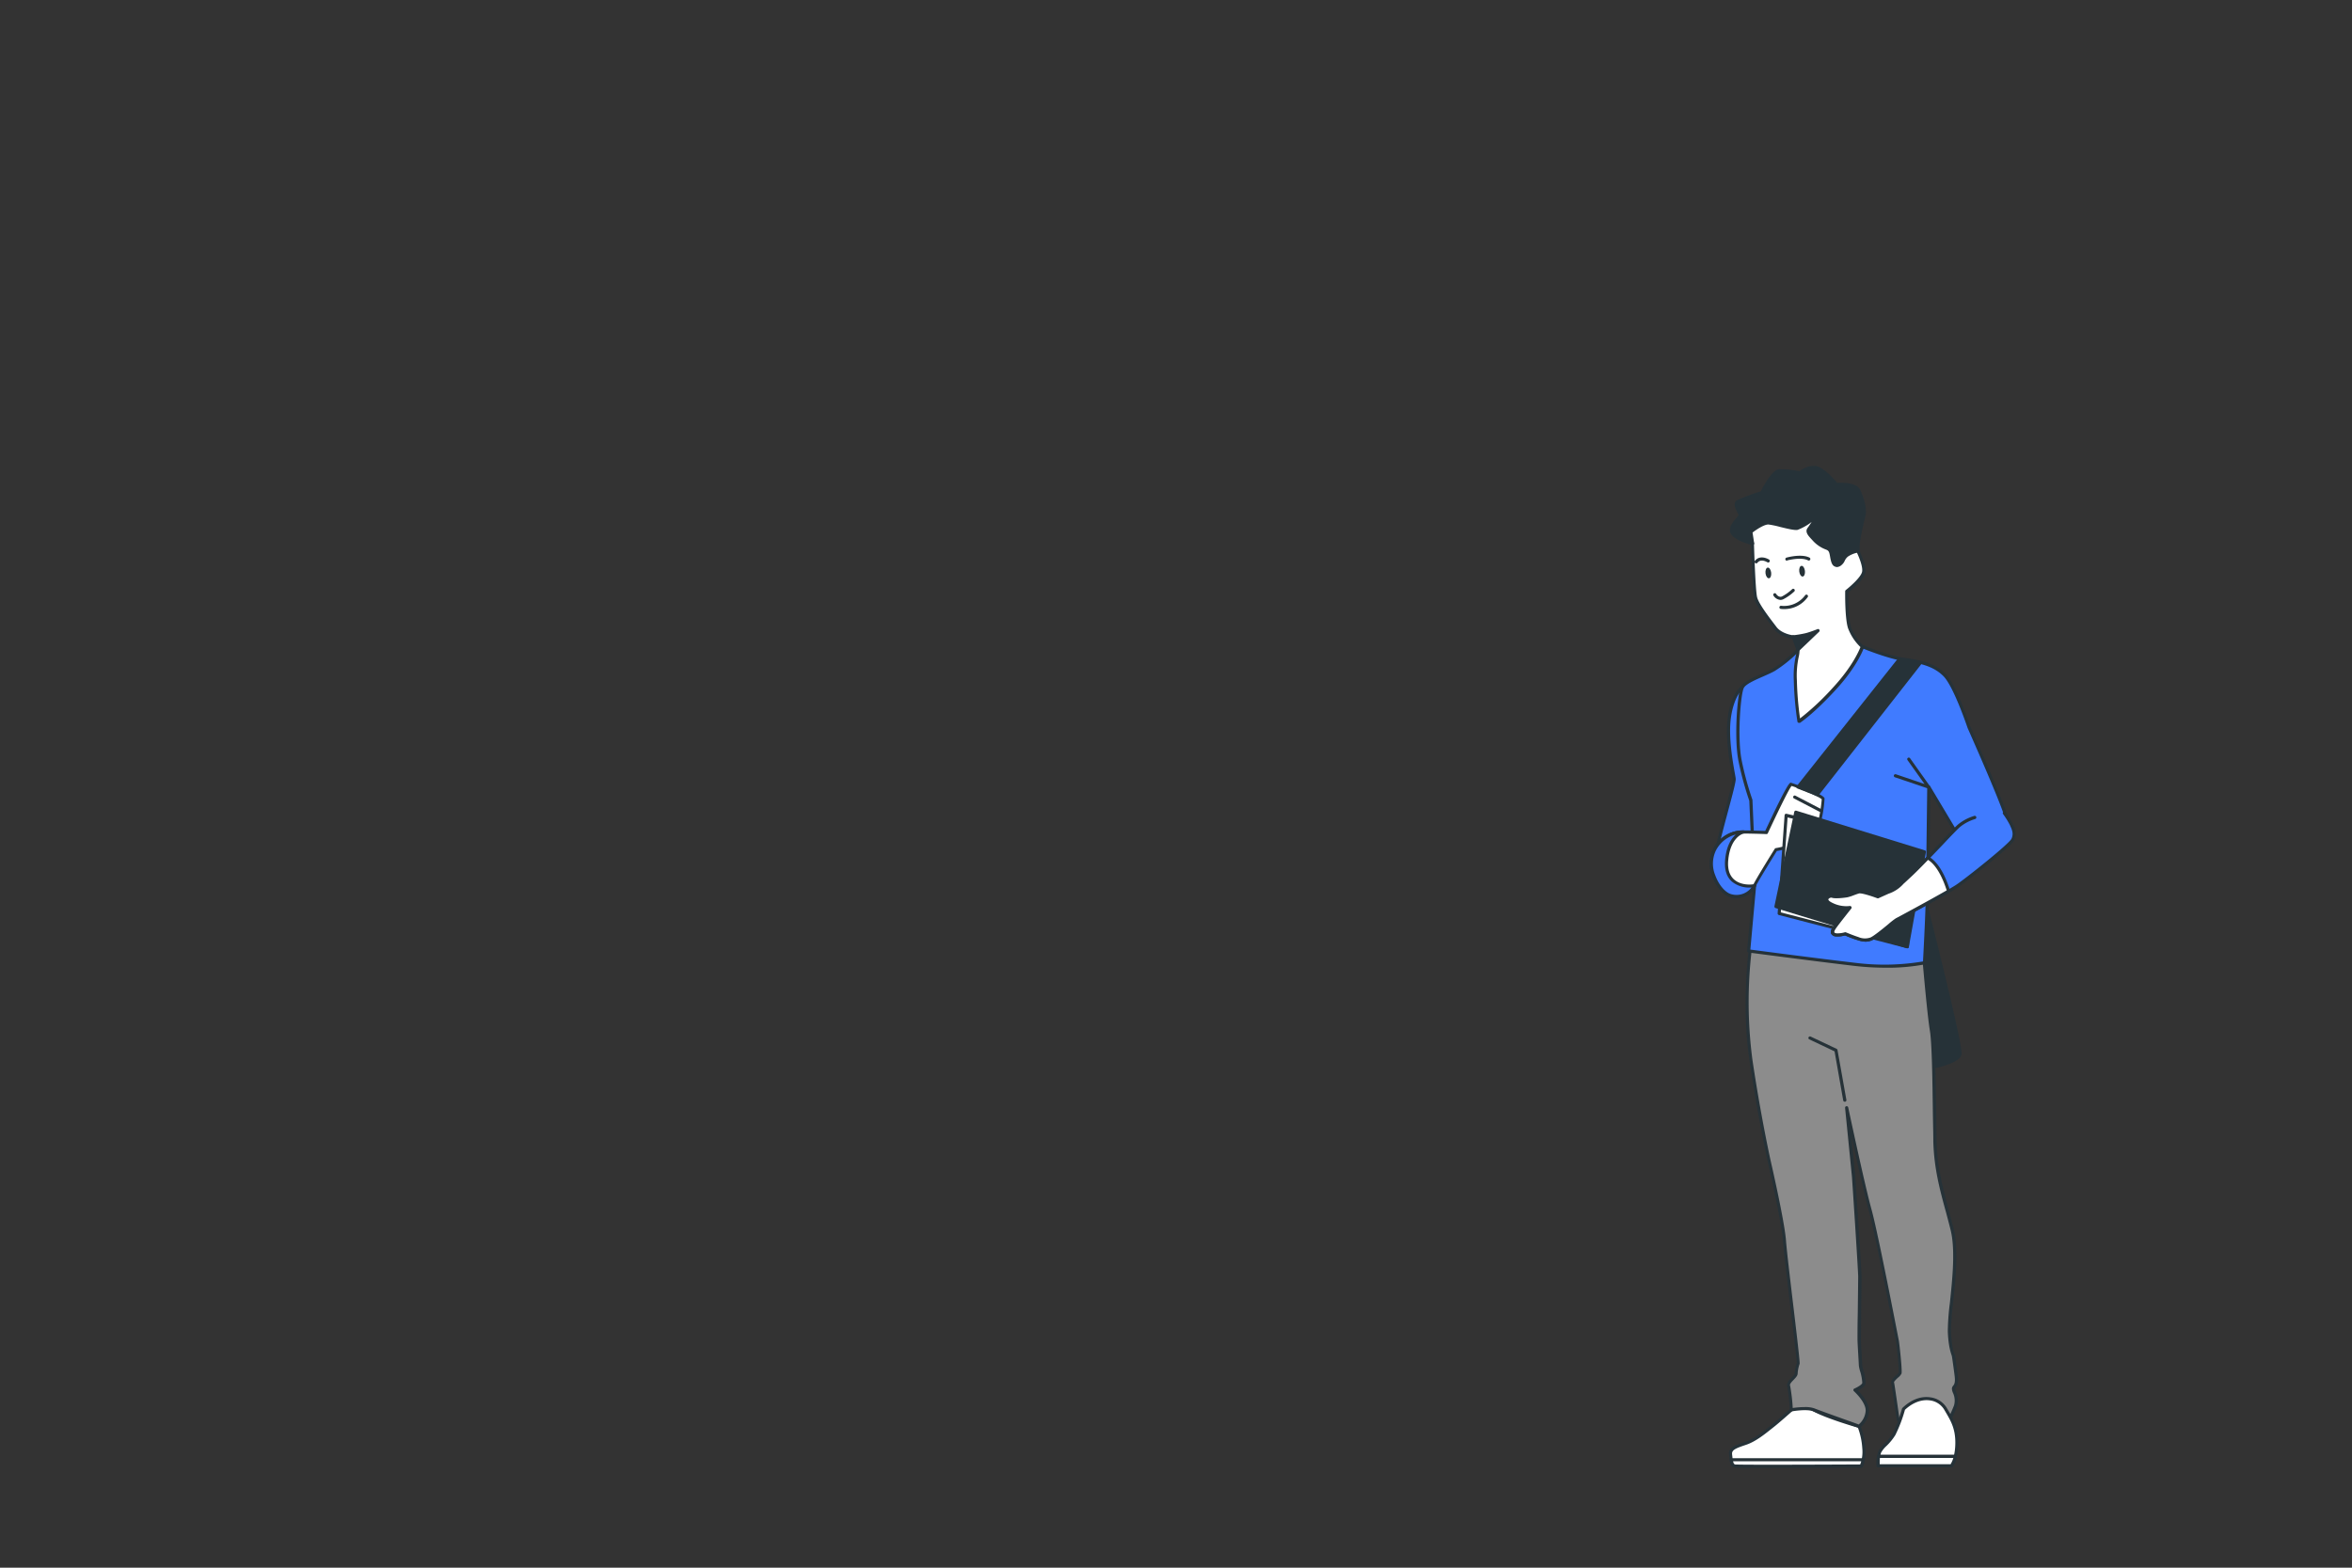<svg xmlns="http://www.w3.org/2000/svg" viewBox="0 0 750 500"><rect x="0" y="0" width="750" height="500" fill="#333333" stroke="none"/><g id="freepik--character-4--inject-62"><path d="M555.55,219.19s-3.08,2.23-4.1,9.75,1.36,17.77,1.54,19.48-5.82,21.37-6,25.13,3.93,5.64,7.18,6,6.5-5.29,6.5-5.29a105.26,105.26,0,0,0,1.71-16.07c0-7-4.11-13.34-4.11-21s1.71-14.87,1-16.92S555.55,219.19,555.55,219.19Z" style="fill:#407BFF"></path><path d="M554.46,280.05l-.33,0c-3.8-.4-7.8-2.6-7.63-6.5.1-2.07,1.81-8.45,3.46-14.63,1.22-4.56,2.6-9.72,2.53-10.43,0-.3-.15-1-.3-1.8-.67-3.78-2.08-11.64-1.24-17.8,1-7.65,4.17-10,4.31-10.08l.13-.07a6.45,6.45,0,0,1,1.78-.28,2.49,2.49,0,0,1,2.62,1.62c.38,1.14.11,3.46-.25,6.67a91.17,91.17,0,0,0-.75,10.41,37.38,37.38,0,0,0,2.1,10.87c1,3.42,2,6.66,2,10.16a106.13,106.13,0,0,1-1.72,16.16.39.39,0,0,1-.06.15C561,274.72,557.87,280.05,554.46,280.05Zm1.33-60.41c-.41.36-2.95,2.76-3.85,9.36-.81,6,.57,13.76,1.23,17.49.16.89.28,1.54.31,1.88.09.85-.91,4.65-2.56,10.79-1.56,5.84-3.33,12.45-3.42,14.41-.17,3.75,4.33,5.21,6.74,5.47s5.06-3.44,6-5a104.55,104.55,0,0,0,1.69-15.89c0-3.35-.95-6.52-2-9.88a38.38,38.38,0,0,1-2.14-11.15,92.38,92.38,0,0,1,.76-10.52c.32-2.85.6-5.31.29-6.24C558.37,219,556.23,219.52,555.79,219.64Z" style="fill:#263238"></path><path d="M614.54,290.41s10.85,42.76,10.42,45.74-11.27,4.68-11.27,4.68L609.64,294Z" style="fill:#263238"></path><path d="M613.69,341.33a.49.49,0,0,1-.31-.11.48.48,0,0,1-.19-.35l-4-46.8a.51.51,0,0,1,.2-.45l4.89-3.61a.5.5,0,0,1,.78.28c1.11,4.38,10.86,42.94,10.44,45.93-.46,3.18-9.82,4.81-11.7,5.1Zm-3.52-47.07,4,46c4.07-.7,10.07-2.35,10.33-4.17.29-2.09-5.89-27.67-10.24-44.83Z" style="fill:#263238"></path><path d="M571.24,449.66s-4.14,3.7-6.1,5.23-5.23,4.36-8.5,5.45-5,1.74-4.8,3.49.22,3.49,1.31,3.7,40.33,0,40.33,0,1.09-1.74.87-5.66a22.64,22.64,0,0,0-1.52-7s-10-2.84-14.39-5.23S571.24,449.66,571.24,449.66Z" style="fill:#fff"></path><path d="M564.56,468.13c-6.25,0-11.11,0-11.51-.11-1.29-.25-1.45-1.77-1.62-3.37,0-.25,0-.5-.09-.76-.27-2.22,2-3,5.14-4,2.75-.92,5.49-3.1,7.49-4.7l.86-.67c1.93-1.5,6-5.18,6.08-5.22h0c.13-.1,3.15-2.58,7.76,0,4.26,2.34,14.18,5.16,14.28,5.19a.49.49,0,0,1,.33.28,23.4,23.4,0,0,1,1.56,7.15c.23,4-.9,5.88-.94,6a.52.52,0,0,1-.43.23C590.92,468.05,575.59,468.13,564.56,468.13Zm7-18.09c-.26.22-4.19,3.74-6.12,5.24l-.86.68c-2.06,1.64-4.88,3.88-7.8,4.85-3.36,1.12-4.62,1.67-4.45,3,0,.26.06.52.08.77.13,1.23.26,2.39.83,2.5,1.1.17,28.89.06,39.92,0a11.17,11.17,0,0,0,.68-5.15,22.35,22.35,0,0,0-1.4-6.59c-1.57-.45-10.21-3-14.25-5.21S571.73,449.9,571.57,450Z" style="fill:#263238"></path><path d="M594.13,465.57H552c.15,1,.39,1.82,1.11,2,1.09.22,40.33,0,40.33,0A6.35,6.35,0,0,0,594.13,465.57Z" style="fill:#fff"></path><path d="M564.56,468.13c-6.25,0-11.11,0-11.51-.11-1.19-.23-1.4-1.68-1.5-2.38a.51.51,0,0,1,.49-.57h42.09a.51.51,0,0,1,.39.19.49.49,0,0,1,.1.41,7,7,0,0,1-.71,2.12.5.5,0,0,1-.43.24C590.92,468.05,575.59,468.13,564.56,468.13Zm-11.92-2.06c.14.62.33.92.61,1,1.1.17,28.89.06,39.92,0a6.51,6.51,0,0,0,.33-1Z" style="fill:#263238"></path><path d="M558.38,301a140.65,140.65,0,0,0,0,37.29c2.83,19,5.89,32.48,5.89,32.48s4.36,19,4.79,25.07,4.58,38.38,4.36,39a12.75,12.75,0,0,0-.65,3.27c0,1.09-2.84,2.62-2.4,3.93a66.7,66.7,0,0,1,.87,7.63s5-.88,7.2,0,12,4.36,12,4.36l2.4.87a6.92,6.92,0,0,0,2.61-5c0-3.05-3.92-6.54-3.92-6.54s2.62-1.09,2.83-2.18-1.09-5-1.09-5.66-.43-7.2-.43-8.51.22-17.88.22-19.84-2-32.05-2-32.05l-2.18-21.8s5.24,24.64,7.42,32.49,8.5,40.77,8.72,41.86,1.09,9.59.87,10.24-2.62,2.18-2.4,3.06,1.74,11.77,1.74,11.77L621,454a54.4,54.4,0,0,0,2.62-5.67c.87-2.4-.66-4.58-.66-5.45s1.31-.66.88-4.14-.88-6.33-.88-6.33-1.09-1.74-1.3-7.85,3.27-22.89.87-32.48S617.25,374.44,617,364s-.22-30.08-1.09-35.32-2.27-21.59-2.27-21.59l-.57-2.39Z" style="fill:#8c8c8c"></path><path d="M592.83,455.39a.47.47,0,0,1-.17,0l-2.4-.87c-.4-.14-9.84-3.5-12-4.37s-6.87,0-6.92,0a.49.49,0,0,1-.4-.1.52.52,0,0,1-.19-.36,63.74,63.74,0,0,0-.84-7.51c-.34-1,.57-2,1.38-2.79.42-.43,1-1,1-1.29a13.16,13.16,0,0,1,.68-3.43c0-.59-1-9.12-2-17.37-1.08-9.05-2.2-18.41-2.42-21.46-.42-6-4.74-24.81-4.78-25s-3.09-13.75-5.89-32.52,0-37.25,0-37.43a.47.47,0,0,1,.52-.42l54.73,3.7a.5.5,0,0,1,.45.39l.57,2.38c0,.24,1.41,16.48,2.27,21.63.67,4,.83,16,1,26.52.05,3.27.09,6.34.14,8.87.17,8.25,2,15.05,3.92,22.24.51,1.89,1,3.8,1.51,5.78,1.62,6.47.62,16-.19,23.61a77.41,77.41,0,0,0-.66,9c.2,5.81,1.22,7.59,1.23,7.6a.44.44,0,0,1,.07.19s.44,2.88.87,6.33c.3,2.39-.17,3.22-.67,3.86-.16.2-.19.25-.19.35a3.86,3.86,0,0,0,.27.93,6.67,6.67,0,0,1,.35,4.69,56.12,56.12,0,0,1-2.65,5.73.49.49,0,0,1-.48.27l-15.7-1.31a.5.5,0,0,1-.45-.43c-.42-3-1.56-11-1.73-11.72s.69-1.65,1.56-2.46a5.92,5.92,0,0,0,.85-.88c.14-.7-.66-8.82-.89-10l-.22-1.12c-4.21-21.68-7.23-36.13-8.5-40.7-1.33-4.8-3.82-16-5.55-23.87l1.3,13c.08,1.25,2,30.15,2,32.1,0,1.09-.07,6.64-.13,11.55,0,4-.09,7.7-.09,8.29,0,.75.15,3.34.27,5.42.1,1.74.16,2.81.16,3.09a15.67,15.67,0,0,0,.38,1.62,12.81,12.81,0,0,1,.7,4.14c-.19,1-1.55,1.78-2.44,2.23,1.11,1.12,3.54,3.85,3.54,6.4a7.39,7.39,0,0,1-2.81,5.41A.49.49,0,0,1,592.83,455.39Zm-17.25-6.62a8.66,8.66,0,0,1,3,.42c2.15.86,11.88,4.32,12,4.36l2.13.77a6.3,6.3,0,0,0,2.21-4.44c0-2.8-3.72-6.14-3.75-6.17a.5.5,0,0,1-.16-.46.49.49,0,0,1,.3-.38c.95-.4,2.42-1.25,2.53-1.81a15.21,15.21,0,0,0-.69-3.7,10.55,10.55,0,0,1-.41-1.87c0-.26-.08-1.61-.16-3-.13-2.2-.27-4.7-.27-5.48,0-.59,0-4.26.09-8.31.06-4.9.13-10.45.13-11.53,0-1.92-1.95-31.71-2-32l-2.17-21.78a.5.5,0,0,1,1-.15c.05.24,5.26,24.71,7.41,32.45,1.27,4.6,4.3,19.08,8.51,40.78l.22,1.12c.16.8,1.14,9.64.85,10.5a3.88,3.88,0,0,1-1.11,1.29c-.39.36-1.29,1.2-1.27,1.49.2.8,1.41,9.43,1.69,11.42l15,1.25a50.89,50.89,0,0,0,2.44-5.31,5.74,5.74,0,0,0-.35-4,4,4,0,0,1-.33-1.27,1.47,1.47,0,0,1,.4-1c.31-.39.74-.94.47-3.11-.39-3.11-.78-5.73-.86-6.23s-1.13-2.54-1.32-8a76.91,76.91,0,0,1,.67-9.11c.79-7.56,1.79-17,.21-23.27-.49-2-1-3.88-1.5-5.76-2-7.25-3.79-14.11-4-22.48,0-2.53-.09-5.6-.14-8.87-.13-10-.29-22.45-.95-26.37-.86-5.2-2.26-21.48-2.27-21.64l-.47-2-53.89-3.64a141,141,0,0,0,.06,36.67c2.8,18.74,5.85,32.32,5.88,32.45.18.78,4.38,19.08,4.81,25.15.22,3,1.33,12.37,2.41,21.41,1.74,14.61,2,17.44,1.93,17.81a12,12,0,0,0-.63,3.11c0,.69-.62,1.32-1.27,2s-1.3,1.33-1.15,1.78a55.61,55.61,0,0,1,.85,7.21A27.9,27.9,0,0,1,575.58,448.77Z" style="fill:#263238"></path><path d="M588.25,351.39a.49.49,0,0,1-.49-.41L585,335.32l-8.05-3.82a.49.49,0,0,1-.24-.66.5.5,0,0,1,.66-.24l8.29,3.92a.51.51,0,0,1,.28.37l2.83,15.91a.49.49,0,0,1-.4.58Z" style="fill:#263238"></path><path d="M607,449.44a46.79,46.79,0,0,1-3,8.07c-1.53,2.61-3.93,4.14-4.58,5.66a11.89,11.89,0,0,0-.44,4.36h23.33s1.74-2.18,1.74-7.41-2-7.85-3.7-10.9S612.67,444,607,449.44Z" style="fill:#fff"></path><path d="M622.26,468H598.93a.5.5,0,0,1-.5-.46,12.19,12.19,0,0,1,.48-4.59,9.09,9.09,0,0,1,1.93-2.44,17.06,17.06,0,0,0,2.67-3.29,46.13,46.13,0,0,0,3-7.95.5.5,0,0,1,.13-.22c2.72-2.62,5.87-3.83,8.86-3.39a7.19,7.19,0,0,1,5.22,3.28l.63,1.07c1.55,2.63,3.15,5.34,3.15,10.08,0,5.35-1.78,7.63-1.86,7.73A.52.52,0,0,1,622.26,468Zm-22.85-1H622c.38-.61,1.51-2.78,1.51-6.91,0-4.47-1.47-6.95-3-9.57l-.64-1.08a6.21,6.21,0,0,0-4.49-2.8c-2.65-.37-5.45.7-7.93,3a45.29,45.29,0,0,1-3.06,8.05,17.84,17.84,0,0,1-2.82,3.47,8.64,8.64,0,0,0-1.73,2.14A10.07,10.07,0,0,0,599.41,467Z" style="fill:#263238"></path><path d="M623.5,464.57l-.37-.09H599a15.74,15.74,0,0,0-.1,3h23.33A8.58,8.58,0,0,0,623.5,464.57Z" style="fill:#fff"></path><path d="M622.26,468H598.93a.5.5,0,0,1-.5-.46,16.9,16.9,0,0,1,.1-3.16.51.51,0,0,1,.5-.43h24.1l.12,0,.36.08a.48.48,0,0,1,.31.23.5.5,0,0,1,.06.38,9,9,0,0,1-1.32,3.15A.51.51,0,0,1,622.26,468Zm-22.85-1H622a8.37,8.37,0,0,0,.87-2H599.47A13.73,13.73,0,0,0,599.41,467Z" style="fill:#263238"></path><path d="M573.37,207.24s-4.32,4.43-7.73,6.31-9.06,3.59-10.09,5.64-2.22,16.24-.68,23.59a98.23,98.23,0,0,0,3.41,12.48l1.2,27.18L557.6,303.3s20.68,2.73,33.85,4.27,22.22-.51,22.22-.51.68-12.48.85-19S615,251,615,251l10.42,17.43s5.47,1.71,9.23.52,6.16-3.08,5.3-7.35S627.86,232,627.86,232s-4.45-13.33-7.87-16.75-8-4.27-13-4.95-13.13-4.07-13.13-4.07Z" style="fill:#407BFF"></path><path d="M601.15,308.64a86.14,86.14,0,0,1-9.76-.57c-13-1.53-33.65-4.25-33.85-4.28a.5.5,0,0,1-.44-.54L559,282.4l-1.19-27a101.53,101.53,0,0,1-3.41-12.47c-1.51-7.21-.42-21.64.72-23.92.77-1.54,3.56-2.77,6.52-4.07,1.31-.58,2.68-1.18,3.77-1.79,3.32-1.82,7.57-6.18,7.62-6.22a.49.49,0,0,1,.33-.15l20.51-1a.49.49,0,0,1,.21,0c.08,0,8.17,3.36,13,4,5.19.72,9.77,1.59,13.28,5.1s7.8,16.4,8,17c.44,1,11.3,25.35,12.15,29.63,1,5.11-2.47,6.92-5.63,7.92-3.87,1.23-9.31-.44-9.54-.51a.54.54,0,0,1-.28-.22l-9.51-15.92c-.08,6.63-.35,29.82-.5,35.33-.17,6.43-.85,18.87-.85,19a.49.49,0,0,1-.39.46A63.12,63.12,0,0,1,601.15,308.64Zm-43-5.78c3.18.42,21.46,2.82,33.36,4.21a74.27,74.27,0,0,0,21.69-.43c.12-2.15.68-12.8.83-18.57.17-6.42.51-36.78.52-37.09a.5.5,0,0,1,.92-.25L625.79,268c1,.27,5.56,1.47,8.75.46,4.22-1.34,5.66-3.3,5-6.78-.83-4.17-12-29.21-12.1-29.46s-4.46-13.31-7.76-16.6-7.7-4.13-12.71-4.82c-4.72-.65-12.14-3.64-13.15-4.05l-20.19,1a42.44,42.44,0,0,1-7.71,6.26c-1.14.63-2.52,1.23-3.86,1.82-2.54,1.12-5.41,2.39-6,3.61-1,1.89-2.16,16-.64,23.26a98.23,98.23,0,0,0,3.4,12.41l0,.15L560,282.42Z" style="fill:#263238"></path><path d="M558.84,173.35s.43,14.81,1,17.23,4.55,7.4,6.26,9.68,5.27,2.85,5.7,2.85,1.57,1.71,1.57,4.13-1,2.85-.86,9.82a100.35,100.35,0,0,0,1.14,13s4.13-2.7,11.25-10.39,9-13.39,9-13.39a16.39,16.39,0,0,1-4.13-6.12c-1-3.28-.85-11.54-.85-11.54s5.12-4,5.41-6.26-1.85-6.55-1.85-6.55S590,167.22,587.32,163s-3.13-6.41-12.1-4-12.11,3-15,5.13a8.2,8.2,0,0,0-3.27,4.7Z" style="fill:#fff"></path><path d="M573.65,230.52a.45.45,0,0,1-.2,0,.48.48,0,0,1-.29-.37,101.8,101.8,0,0,1-1.15-13,29.79,29.79,0,0,1,.58-7.7,9.61,9.61,0,0,0,.28-2.13,5.4,5.4,0,0,0-1.15-3.64c-.74,0-4.24-.67-6-3l-.75-1c-2-2.65-5.08-6.66-5.6-8.87-.56-2.37-1-15.88-1-17.24L556.53,169a.42.42,0,0,1,0-.27,8.56,8.56,0,0,1,3.46-5c2.48-1.86,5.06-2.54,11.29-4.19l3.84-1c8.3-2.24,9.62-.72,12.06,3.25l.59,1c2.72,4.29,5.09,12.6,5.19,12.95.05.09,2.17,4.35,1.87,6.75-.28,2.23-4.37,5.62-5.42,6.45,0,1.36,0,8.28.84,11.14a15.92,15.92,0,0,0,4,5.9.52.52,0,0,1,.14.53c-.08.23-2,5.88-9.08,13.57s-11.18,10.36-11.35,10.47A.43.43,0,0,1,573.65,230.52Zm-16.14-61.78,1.79,4.42a.33.33,0,0,1,0,.17c0,.15.43,14.79,1,17.13.48,2,3.57,6.07,5.42,8.5l.76,1c1.56,2.08,4.91,2.65,5.3,2.65.91,0,2.07,2.18,2.07,4.63a10.38,10.38,0,0,1-.3,2.34,28.29,28.29,0,0,0-.56,7.47,102.81,102.81,0,0,0,1,12.09,81.93,81.93,0,0,0,10.51-9.85c6.07-6.56,8.28-11.67,8.76-12.91a16.23,16.23,0,0,1-4-6.12c-1-3.31-.88-11.34-.87-11.69a.47.47,0,0,1,.19-.38c1.38-1.08,5-4.24,5.22-5.94.27-2.1-1.78-6.22-1.8-6.26s-2.47-8.61-5.1-12.77l-.6-1c-2.15-3.49-3-4.94-10.95-2.8l-3.84,1c-6.1,1.61-8.63,2.28-11,4A8,8,0,0,0,557.51,168.74Z" style="fill:#263238"></path><path d="M571.8,203.11a36.74,36.74,0,0,0,4.27-.71c1.57-.43,3.7-1.29,3.7-1.29l-6.4,6.13Z" style="fill:#263238"></path><path d="M573.37,207.74h-.11a.51.51,0,0,1-.36-.31l-1.57-4.13a.52.52,0,0,1,0-.44.49.49,0,0,1,.38-.24,33.05,33.05,0,0,0,4.19-.7c1.52-.41,3.63-1.25,3.65-1.26a.49.49,0,0,1,.6.19.51.51,0,0,1-.07.64l-6.41,6.12A.49.49,0,0,1,573.37,207.74Zm-.88-4.21,1.08,2.83,4.12-3.94c-.5.17-1,.33-1.49.46A29.69,29.69,0,0,1,572.49,203.53Z" style="fill:#263238"></path><path d="M567.76,191.34a2.87,2.87,0,0,1-2.22-1.35.5.5,0,1,1,.84-.54h0c0,.05.8,1.21,1.82.8a14.5,14.5,0,0,0,3.26-2.32.5.5,0,0,1,.71,0,.5.5,0,0,1,0,.7,15.38,15.38,0,0,1-3.57,2.52A2.2,2.2,0,0,1,567.76,191.34Z" style="fill:#263238"></path><path d="M568.84,194.26a6.51,6.51,0,0,1-1-.06.48.48,0,0,1-.42-.56.5.5,0,0,1,.56-.43,8.35,8.35,0,0,0,7.64-3.35.5.5,0,0,1,.82.58A9.17,9.17,0,0,1,568.84,194.26Z" style="fill:#263238"></path><path d="M569.8,178.83a.51.51,0,0,1-.48-.37.5.5,0,0,1,.35-.61c.19-.06,4.78-1.32,7.35,0a.49.49,0,0,1,.2.67.49.49,0,0,1-.67.21c-2.22-1.17-6.57,0-6.61,0Z" style="fill:#263238"></path><path d="M560,179.68a.5.5,0,0,1-.31-.1.51.51,0,0,1-.09-.7c1.35-1.76,3.55-1,4.52-.4a.5.5,0,0,1-.55.84c-.08,0-2-1.29-3.17.17A.5.5,0,0,1,560,179.68Z" style="fill:#263238"></path><path d="M564.79,182.63c.11.94-.2,1.75-.7,1.81s-1-.65-1.11-1.59.2-1.76.7-1.82S564.67,181.69,564.79,182.63Z" style="fill:#263238"></path><path d="M575.55,182.07c.11.94-.2,1.75-.7,1.81s-1-.66-1.11-1.6.2-1.75.7-1.81S575.44,181.13,575.55,182.07Z" style="fill:#263238"></path><path d="M579.49,164.52s-4.84,3.7-6.41,4-7.12-1.56-9.11-1.71-5.7,2.85-5.7,2.85l.57,3.71s-5.41-1.29-6.55-3.42,2.7-5,2.56-5.7-2.13-3.42-.71-4.27a70.11,70.11,0,0,1,7.69-2.85s3.28-6.83,5.55-7a34.91,34.91,0,0,1,6.55.72,6.66,6.66,0,0,1,5-1.71c2.7.42,6.69,5.41,6.69,5.41s6-.57,7.12,2,2.28,6,1.43,8.69a75.71,75.71,0,0,0-1.71,8.4v2.14a9,9,0,0,0-3.56,1.42c-1.14,1-1,1.85-1.85,2.56s-1.29.72-1.86.43-.85-1.14-1.13-2.85-.57-2.13-1.71-2.56a10.14,10.14,0,0,1-3.85-2.56c-1.14-1.29-2.56-2.42-1.71-3.56S579.49,164.52,579.49,164.52Z" style="fill:#263238"></path><path d="M585.82,180.86a1.91,1.91,0,0,1-.86-.23c-.8-.4-1.11-1.44-1.41-3.22-.27-1.61-.49-1.83-1.39-2.17a10.64,10.64,0,0,1-4-2.7l-.53-.58c-1-1.08-2.18-2.32-1.21-3.61.33-.44.81-1.16,1.28-1.88a17.49,17.49,0,0,1-4.49,2.53c-1,.18-3.19-.36-5.5-.92a29,29,0,0,0-3.74-.79c-1.36-.09-4,1.68-5.12,2.56l.52,3.42a.5.5,0,0,1-.61.56c-.57-.13-5.66-1.4-6.87-3.67-.92-1.72.69-3.65,1.76-4.93a5.37,5.37,0,0,0,.75-1s-.19-.36-.34-.64c-.59-1.19-1.6-3.18-.14-4.06a65.2,65.2,0,0,1,7.59-2.83c.75-1.53,3.55-6.92,5.88-7.07a32.66,32.66,0,0,1,6.44.68,7,7,0,0,1,5.21-1.67c2.56.41,6,4.41,6.83,5.39,1.32-.1,6.22-.26,7.36,2.31,1.69,3.8,2.16,6.76,1.44,9a78.73,78.73,0,0,0-1.69,8.32v2.07a.5.5,0,0,1-.42.49,8.47,8.47,0,0,0-3.31,1.31,3.7,3.7,0,0,0-1,1.31,3.48,3.48,0,0,1-.9,1.26A2.51,2.51,0,0,1,585.82,180.86ZM579.49,164a.46.46,0,0,1,.33.13.49.49,0,0,1,.09.63c-.07.12-1.87,3-2.73,4.17-.42.56.05,1.17,1.13,2.33.19.19.37.39.56.59a9.77,9.77,0,0,0,3.64,2.43c1.4.53,1.74,1.2,2,2.95.18,1.11.43,2.26.87,2.48s.54.28,1.31-.36a2.65,2.65,0,0,0,.65-.93,4.66,4.66,0,0,1,1.19-1.63,8.52,8.52,0,0,1,3.39-1.45v-1.73a73.84,73.84,0,0,1,1.73-8.55c.63-2,.16-4.81-1.4-8.34-.82-1.83-5-1.84-6.62-1.7a.5.5,0,0,1-.44-.18c-1.07-1.34-4.32-4.9-6.38-5.23-2.42-.39-4.54,1.56-4.56,1.58a.51.51,0,0,1-.44.13,35,35,0,0,0-6.42-.71c-1.45.09-3.92,4.16-5.14,6.7a.51.51,0,0,1-.3.26,71.22,71.22,0,0,0-7.58,2.8c-.67.4.07,1.87.52,2.75a4.57,4.57,0,0,1,.42,1c.1.48-.3,1-1,1.74-.9,1.08-2.25,2.7-1.65,3.82.73,1.37,3.75,2.48,5.5,3l-.45-2.95a.5.5,0,0,1,.18-.47c.39-.31,3.91-3.13,6-2.95a29.43,29.43,0,0,1,3.91.8c1.91.47,4.28,1.06,5.08.91,1.06-.19,4.29-2.43,6.19-3.89A.5.5,0,0,1,579.49,164Z" style="fill:#263238"></path><path d="M563.24,265.52s7.18-15.39,7.87-15.39,10.08,3.76,10.25,4.62A40.58,40.58,0,0,1,580,263c-.34.52-1,2.05-1.88,2.4s-3.76,1-3.76,1a5.66,5.66,0,0,1-2.39,3.08,29.13,29.13,0,0,1-5.64,1.54s-6,9.57-6.84,11.45-4.27,4.62-8,3.08-7.52-9.23-4.79-14.36a10.28,10.28,0,0,1,9.23-5.81C557.94,265.35,563.24,265.52,563.24,265.52Z" style="fill:#fff"></path><path d="M553.69,286.47a6.35,6.35,0,0,1-2.43-.49c-2.07-.85-4.12-3.37-5.23-6.44a10.59,10.59,0,0,1,9.86-14.69c1.74,0,5.85.12,7,.16,7.18-15.38,7.8-15.38,8.18-15.38.09,0,10.45,3.54,10.74,5a37.73,37.73,0,0,1-1.44,8.58c-.07.11-.15.26-.25.43a4.73,4.73,0,0,1-1.86,2.15c-.73.29-2.82.81-3.57,1a5.88,5.88,0,0,1-2.55,3.1,26.67,26.67,0,0,1-5.55,1.54c-.84,1.35-5.93,9.52-6.69,11.21A7.34,7.34,0,0,1,553.69,286.47Zm2.2-20.62A9.59,9.59,0,0,0,547,279.2c1,2.77,2.87,5.12,4.67,5.85a6,6,0,0,0,7.39-2.82c.85-1.88,6.62-11.11,6.87-11.51a.45.45,0,0,1,.33-.22,29.15,29.15,0,0,0,5.51-1.5,5.15,5.15,0,0,0,2.14-2.78.5.5,0,0,1,.36-.33s2.88-.68,3.69-1c.5-.2,1-1.15,1.36-1.71.11-.2.21-.37.29-.49a47,47,0,0,0,1.3-7.77c-.8-.84-8.15-3.88-9.63-4.24-1,1.22-5.08,9.75-7.55,15.06a.47.47,0,0,1-.47.29C563.17,266,557.91,265.85,555.89,265.85Zm25-10.9Z" style="fill:#263238"></path><path d="M555.89,265.35a10.28,10.28,0,0,0-9.23,5.81c-2.73,5.13,1,12.82,4.79,14.36s7.18-1.2,8-3.08c-2.73.51-9.57,0-8.89-8S555.89,265.35,555.89,265.35Z" style="fill:#407BFF"></path><path d="M553.69,286.47a6.35,6.35,0,0,1-2.43-.49c-2.07-.85-4.12-3.37-5.23-6.44a10.59,10.59,0,0,1,9.86-14.69.5.5,0,0,1,.11,1c-.19.05-4.27,1.11-4.91,8.62-.23,2.67.39,4.68,1.83,6,2,1.79,5,1.79,6.47,1.52a.5.5,0,0,1,.55.7A7.34,7.34,0,0,1,553.69,286.47Zm-.18-20.32a10,10,0,0,0-6.41,5.24,9.77,9.77,0,0,0-.13,7.81c1,2.77,2.87,5.12,4.67,5.85a6,6,0,0,0,6.87-2,8.69,8.69,0,0,1-6.26-1.89c-1.69-1.52-2.41-3.81-2.16-6.81C550.48,269.8,552.1,267.4,553.51,266.15Z" style="fill:#263238"></path><path d="M580.51,259a.46.46,0,0,1-.23-.06l-8.21-4.27a.5.5,0,0,1,.46-.89l8.21,4.28a.5.5,0,0,1-.23.94Z" style="fill:#263238"></path><polygon points="575.55 261.42 569.57 260.05 567.35 291.33 608.2 301.93 609.74 272.7 575.55 261.42" style="fill:#fff"></polygon><path d="M608.2,302.43l-.13,0-40.85-10.6a.5.5,0,0,1-.37-.52L569.07,260a.47.47,0,0,1,.2-.36.5.5,0,0,1,.41-.09l6,1.37h.05l34.18,11.28a.5.5,0,0,1,.35.5L608.7,302a.49.49,0,0,1-.21.38A.51.51,0,0,1,608.2,302.43ZM567.87,291l39.86,10.34,1.49-28.24-33.8-11.15-5.4-1.23Z" style="fill:#263238"></path><polygon points="572.64 259.02 566.32 289.11 608.2 301.93 613.67 271.67 572.64 259.02" style="fill:#263238"></polygon><path d="M608.2,302.43l-.15,0-41.88-12.82a.52.52,0,0,1-.34-.59l6.32-30.08a.51.51,0,0,1,.64-.38l41,12.65a.5.5,0,0,1,.34.57L608.69,302a.46.46,0,0,1-.23.33A.5.5,0,0,1,608.2,302.43Zm-41.3-13.67,40.91,12.53L613.1,272,573,259.66Z" style="fill:#263238"></path><path d="M629.74,260.73a14.48,14.48,0,0,0-5.13,2.74c-2.05,1.88-11.45,12.13-15.73,16.06s-3.59,3.77-6.84,5.13L598.8,286s-5-1.88-6.16-1.54-2.73,1-3.59,1.2-3.93.51-4.78.17-3.42,1-.17,2.56a10.11,10.11,0,0,0,5.81,1s-3.42,4.27-4.79,6.15-.68,2.4.34,2.57a9.33,9.33,0,0,0,2.91-.34s2.39,1,4.1,1.53a5.63,5.63,0,0,0,4.1.17c1.54-.51,7.53-5.81,8.21-6.15s16.24-8.72,19.32-10.77,16.92-13,17.77-14.87,0-3.59-.51-4.79a29.35,29.35,0,0,0-2.22-3.59" style="fill:#407BFF"></path><path d="M594.89,300.34a8.89,8.89,0,0,1-2.56-.5c-1.48-.44-3.43-1.25-4-1.49a8.77,8.77,0,0,1-3,.31,1.78,1.78,0,0,1-1.43-.9c-.25-.61,0-1.39.77-2.45,1-1.34,3-3.92,4.08-5.28h0a11.52,11.52,0,0,1-4.91-1.15c-2.07-1-2-2-1.78-2.49a2.05,2.05,0,0,1,2.35-1,15.61,15.61,0,0,0,4.51-.2,16.77,16.77,0,0,0,1.77-.58c.6-.22,1.22-.45,1.78-.61,1.22-.35,5.11,1.05,6.28,1.48l3.06-1.29a10.27,10.27,0,0,0,4.51-3c.55-.53,1.25-1.19,2.18-2.05,2.5-2.3,6.82-6.84,10.3-10.48,2.45-2.58,4.57-4.81,5.43-5.59a14.9,14.9,0,0,1,5.33-2.85.5.5,0,1,1,.27,1,14.06,14.06,0,0,0-4.92,2.62c-.84.77-3,3-5.39,5.55-3.48,3.65-7.81,8.2-10.34,10.52-.93.86-1.62,1.52-2.17,2a11.11,11.11,0,0,1-4.81,3.18L599,286.49a.52.52,0,0,1-.37,0c-2-.76-5.13-1.73-5.84-1.53-.52.15-1.12.37-1.71.59a13.85,13.85,0,0,1-1.92.62c-.64.13-4,.57-5.07.14a1.14,1.14,0,0,0-1.06.47c-.11.23.25.69,1.29,1.18a9.83,9.83,0,0,0,5.5,1,.51.51,0,0,1,.53.23.51.51,0,0,1,0,.57s-3.43,4.29-4.77,6.14c-.77,1.05-.68,1.42-.65,1.48s.15.21.67.29a8.2,8.2,0,0,0,2.69-.33.47.47,0,0,1,.33,0s2.38,1,4,1.51a5.26,5.26,0,0,0,3.8.18c.91-.3,4-2.8,5.79-4.29a24.8,24.8,0,0,1,2.35-1.84c.63-.31,16.19-8.68,19.26-10.73s16.83-13,17.6-14.67.08-3-.42-4.15l-.1-.23a27.49,27.49,0,0,0-2.17-3.49.5.5,0,0,1,.12-.7.51.51,0,0,1,.7.11,29.14,29.14,0,0,1,2.27,3.69l.1.23a5.84,5.84,0,0,1,.41,5c-1,2.11-15.33,13.32-18,15.08-3.09,2.06-18.73,10.48-19.37,10.8-.2.1-1.2.92-2.16,1.71-2.75,2.25-5.1,4.13-6.11,4.47A5.69,5.69,0,0,1,594.89,300.34Z" style="fill:#263238"></path><path d="M608.88,279.53c-4.27,3.94-3.59,3.77-6.84,5.13L598.8,286s-5-1.88-6.16-1.54-2.73,1-3.59,1.2-3.93.51-4.78.17-3.42,1-.17,2.56a10.11,10.11,0,0,0,5.81,1s-3.42,4.27-4.79,6.15-.68,2.4.34,2.57a9.33,9.33,0,0,0,2.91-.34s2.39,1,4.1,1.53a5.63,5.63,0,0,0,4.1.17c1.54-.51,7.53-5.81,8.21-6.15s11.15-6,16.63-9.14c-2.27-7.25-5-9.75-6.63-10.59C612.54,276,610.39,278.15,608.88,279.53Z" style="fill:#fff"></path><path d="M594.89,300.34a8.89,8.89,0,0,1-2.56-.5c-1.48-.44-3.43-1.25-4-1.49a8.77,8.77,0,0,1-3,.31,1.78,1.78,0,0,1-1.43-.9c-.25-.61,0-1.39.77-2.45,1-1.34,3-3.92,4.08-5.28h0a11.52,11.52,0,0,1-4.91-1.15c-2.07-1-2-2-1.78-2.49a2.05,2.05,0,0,1,2.35-1,15.61,15.61,0,0,0,4.51-.2,16.77,16.77,0,0,0,1.77-.58c.6-.22,1.22-.45,1.78-.61,1.22-.35,5.11,1.05,6.28,1.48l3.06-1.29a10.27,10.27,0,0,0,4.51-3c.55-.53,1.25-1.19,2.18-2.05h0c1.31-1.2,3.17-3.07,5.88-5.87a.49.49,0,0,1,.59-.09c1.55.82,4.51,3.32,6.87,10.88a.5.5,0,0,1-.22.58c-5.42,3.13-16,8.84-16.66,9.16-.2.1-1.2.92-2.16,1.71-2.75,2.25-5.1,4.13-6.11,4.47A5.69,5.69,0,0,1,594.89,300.34Zm-6.52-3a.45.45,0,0,1,.2,0s2.38,1,4,1.51a5.26,5.26,0,0,0,3.8.18c.91-.3,4-2.8,5.79-4.29a24.8,24.8,0,0,1,2.35-1.84c.61-.3,10.75-5.76,16.25-8.93-2.07-6.41-4.49-8.82-5.94-9.72-2.57,2.66-4.37,4.45-5.65,5.62h0c-.93.86-1.62,1.52-2.17,2a11.11,11.11,0,0,1-4.81,3.18L599,286.49a.52.52,0,0,1-.37,0c-2-.76-5.13-1.73-5.84-1.53-.52.15-1.12.37-1.71.59a13.85,13.85,0,0,1-1.92.62c-.64.13-4,.57-5.07.14a1.14,1.14,0,0,0-1.06.47c-.11.23.25.69,1.29,1.18a9.83,9.83,0,0,0,5.5,1,.51.51,0,0,1,.53.23.51.51,0,0,1,0,.57s-3.43,4.29-4.77,6.14c-.77,1.05-.68,1.42-.65,1.48s.15.21.67.29a8.2,8.2,0,0,0,2.69-.33Zm20.51-17.79h0Z" style="fill:#263238"></path><polygon points="605.46 210.48 573.33 250.99 579.48 253.38 612.13 211.67 605.46 210.48" style="fill:#263238"></polygon><path d="M579.48,253.88a.57.57,0,0,1-.18,0l-6.15-2.4a.51.51,0,0,1-.31-.33.5.5,0,0,1,.1-.44l32.13-40.51a.5.5,0,0,1,.48-.19l6.67,1.2a.52.52,0,0,1,.38.31.51.51,0,0,1-.08.49l-32.64,41.71A.53.53,0,0,1,579.48,253.88Zm-5.34-3.11,5.18,2L611.22,212l-5.55-1Z" style="fill:#263238"></path><path d="M615,251.49a.41.41,0,0,1-.16,0l-10.6-3.59a.51.51,0,0,1-.32-.63.52.52,0,0,1,.64-.32l9.13,3.1-5.43-7.63a.51.51,0,0,1,.12-.7.5.5,0,0,1,.7.12l6.32,8.89a.5.5,0,0,1,0,.59A.51.51,0,0,1,615,251.49Z" style="fill:#263238"></path></g></svg>